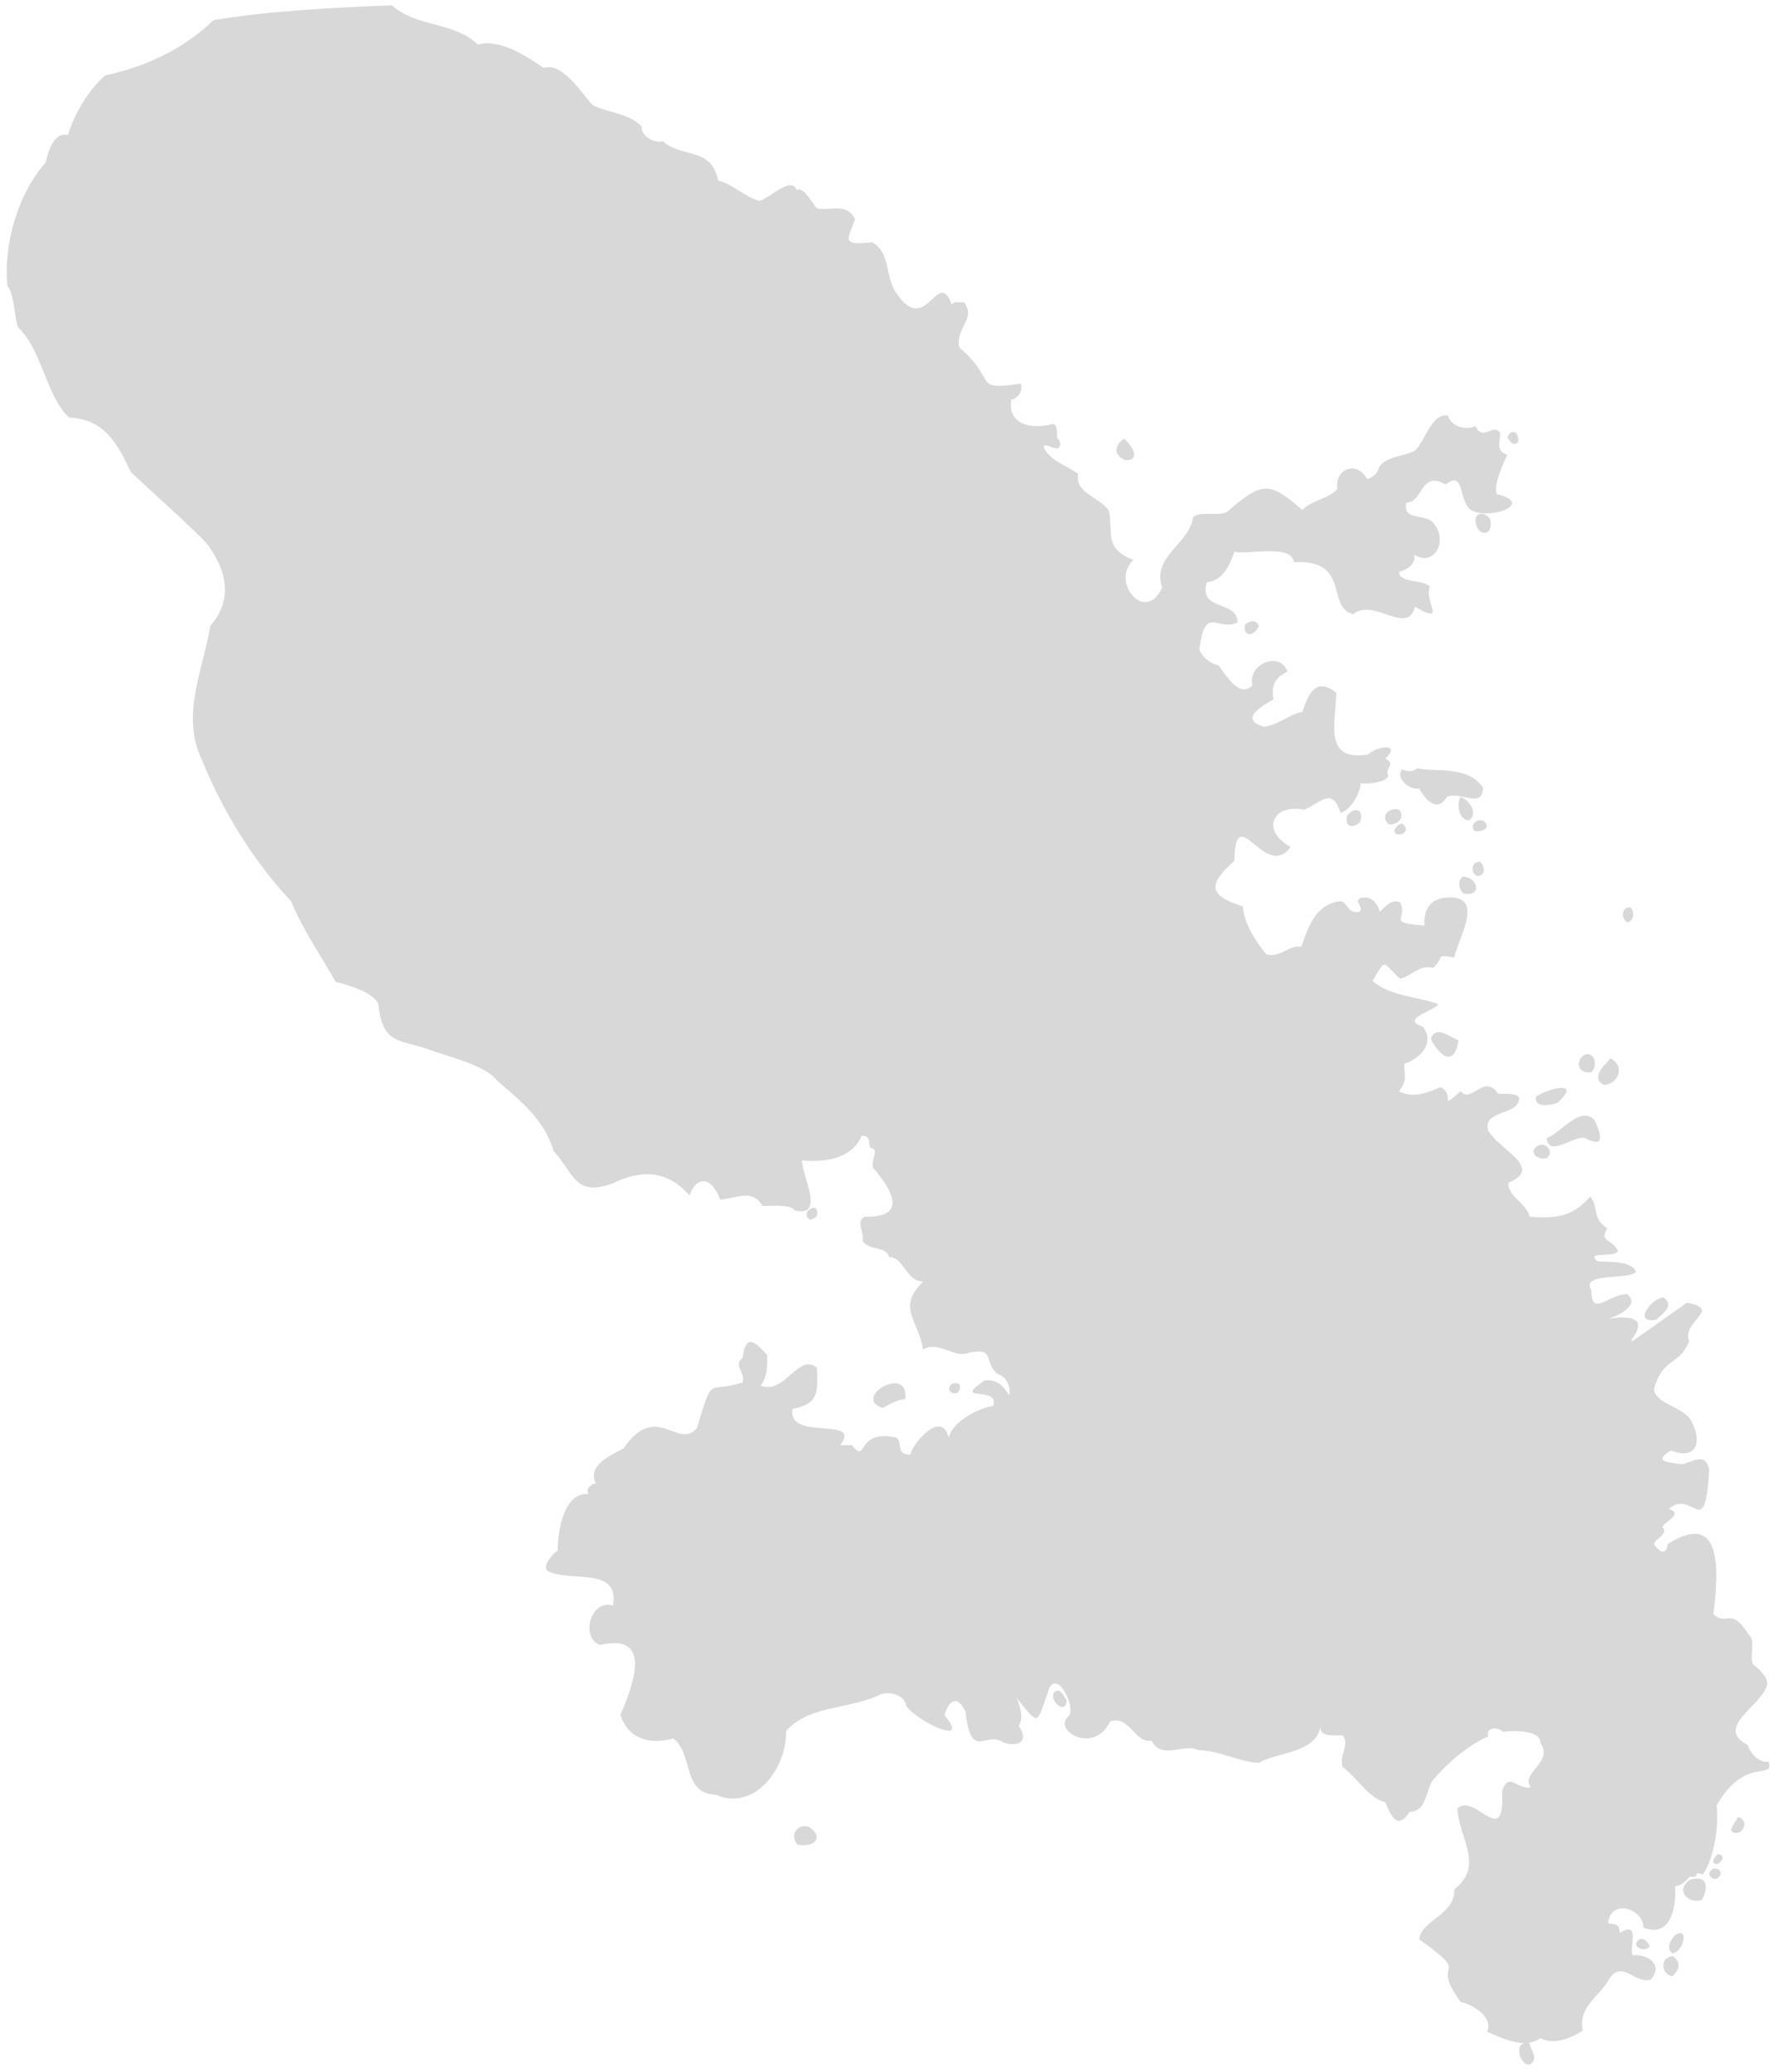 <?xml version="1.0" encoding="UTF-8"?>
<svg width="167px" height="195px" viewBox="0 0 167 195" version="1.1" xmlns="http://www.w3.org/2000/svg" xmlns:xlink="http://www.w3.org/1999/xlink">
    <title>Martinique</title>
    <g id="Page-1" stroke="none" stroke-width="1" fill="none" fill-rule="evenodd">
        <g id="Artboard" transform="translate(-64, -46)" fill="#D8D8D8" fill-rule="nonzero">
            <g id="cartes" transform="translate(0, 20)">
                <path d="M208,218.3 C206.4,217.9 207,220.4 208,220.3 C208.9,219.7 208.1,219 208,218.3 Z M221.5,210.1 C220.3,210.1 220.3,211.7 221.4,212 C222.1,211.4 222.3,210.7 221.5,210.1 Z M164.4,186 C164.1,185.6 163.8,184.7 163.2,185.3 C162.8,186.2 164.4,187.4 164.4,186 Z M140.1,197.9 C139,197.6 138.3,198.8 139.1,199.6 C140.6,199.9 141.7,198.9 140.1,197.9 Z M221.7,208.1 C221.3,208.5 220.8,209.3 221.4,209.8 C222.4,209.9 223.1,207.2 221.7,208.1 Z M223.7,202.5 C223.9,201.7 222.4,201.9 222.8,202.6 C222.9,202.6 223.6,202.7 223.7,202.5 Z M223.1,202.9 C221.7,203.8 222.8,205.2 224.2,204.8 C224.9,203.6 224.7,202.4 223.1,202.9 Z M225.2,201.9 C224.4,202.4 225.5,203.3 225.9,202.5 C226.2,202.1 225.6,201.7 225.2,201.9 Z M169.9,69.3 C171.5,69.4 170.5,67.8 169.8,67.3 C168.9,67.9 168.8,68.8 169.9,69.3 Z M215,128.1 C216.4,128 217,126.3 215.6,125.6 C215,126.3 213.7,127.4 215,128.1 Z M206.9,67.6 C207.1,66.7 206.2,66.2 205.9,67.2 C206.2,67.5 206.4,68.1 206.9,67.6 Z M217.2,112.8 C217.8,112.7 217.9,111.8 217.5,111.4 C216.6,111.3 216.6,112.5 217.2,112.8 Z M219.9,150.2 C220.5,149.6 221.7,148.9 220.6,148.1 C219.4,148.2 217.7,150.6 219.9,150.2 Z M214.1,131.4 C212.7,130 211,132.6 209.6,133.1 C209.8,135 212.2,132.8 213.2,133.1 C215.3,134.2 214.6,132.5 214.1,131.4 Z M209.6,135 C210.3,134.5 209.6,133.4 208.8,133.8 C207.8,134.4 208.7,135.2 209.6,135 Z M213.8,126.9 C214.4,126.4 214.2,125.1 213.3,125.2 C212.2,125.7 212.5,127.1 213.8,126.9 Z M210.6,129.8 C213,127.6 209.8,128.4 208.6,129.2 C208.4,130.3 209.9,130 210.6,129.8 Z M140.9,140.4 C141.2,138.8 139.1,140.2 140.3,140.8 C140.5,140.7 140.8,140.6 140.9,140.4 Z M203.9,103.5 C203.5,102.8 202.2,103.4 202.8,104.2 C203.3,104.3 204.2,104.1 203.9,103.5 Z M203.6,108.2 C203.8,108 203.6,107.2 203.3,107.1 C202.1,107.1 202.7,109.1 203.6,108.2 Z M201.8,110.1 C203.6,110.4 203.1,108.5 201.7,108.5 C201.2,108.9 201.3,109.7 201.8,110.1 Z M225.7,200.5 C225.5,200.7 225.2,201 225.3,201.3 C225.8,201.8 226.7,200.5 225.7,200.5 Z M204.3,74.9 C203.9,74.2 202.9,74.1 202.9,75 C203,76.5 204.6,76.6 204.3,74.9 Z M198.7,123.8 C199.6,125.5 200.9,126.4 201.3,123.9 C200.5,123.6 199.1,122.4 198.7,123.8 Z M181.2,84.8 C181,86.1 182.2,85.8 182.5,84.9 C182.3,84.3 181.6,84.4 181.2,84.8 Z M190.8,102.8 C190.6,103.8 191.3,104 192,103.4 C192.5,102.2 191.5,101.8 190.8,102.8 Z M201.5,101 C201.1,101.6 201.3,103.2 202.3,103.2 C203.2,102.5 202.3,101.3 201.5,101 Z M149.2,157.7 C149.7,154.3 144.1,157.5 147.1,158.5 C147.6,158.2 148.7,157.6 149.2,157.7 Z M218.2,208.6 C217.5,209.3 219.1,209.8 219.3,209.1 C219.1,208.8 218.7,208.2 218.2,208.6 Z M230.5,191.8 C229.5,191.9 228.8,191 228.5,190.2 C225.4,188.6 229.7,186.6 230.3,184.7 C230.6,183.9 229.5,183 229,182.6 C228.7,181.9 229.3,180.3 228.6,179.8 C226.9,177.1 226.5,179.1 225.3,177.9 C225.7,174.4 226.4,167.9 221,171.3 C220.9,172.4 220.2,172.1 219.7,171.3 C219.9,170.7 221.1,170.4 220.5,169.7 C220.8,169.1 222.5,168.5 221.1,168 C223.4,166 224.5,171.3 224.9,164.3 C224.5,162.6 223.4,163.6 222.3,163.8 C221.1,163.6 219.5,163.6 221.3,162.5 C223.5,163.4 224.3,161.9 223.3,159.9 C222.6,158.3 219.8,158.2 219.7,156.7 C220.6,153.6 222.1,154.6 223,152.2 C222.3,150.3 226.2,149.2 222.8,148.6 C211.7,156.4 222.9,149 215.4,150.1 C216.4,149.8 218.4,148.8 217.2,147.8 C215.5,147.7 213.8,150.1 213.8,147.4 C212.8,145.7 217.2,146.5 218,145.7 C217.6,144.6 215.5,144.8 214.4,144.7 C213.1,143.7 216.2,144.4 216.3,143.7 C215.8,142.6 214.5,142.9 215.3,141.6 C213.8,140.6 214.5,139.5 213.7,138.6 C212.1,140.5 210.4,140.7 208,140.5 C207.7,139.2 205.9,138.6 206,137.3 C209.4,135.9 205.1,134.2 204.1,132.4 C203.5,130.4 207.1,131 207,129.3 C206.8,128.8 205.4,129 205,128.9 C203.7,127 202.5,129.9 201.5,128.7 C199.3,130.6 201.1,129 199.6,128.3 C198.5,128.8 197,129.4 195.7,128.7 C196.5,127.6 196.2,127.5 196.2,126.1 C197.6,125.7 199.2,124.1 197.9,122.6 C195.8,121.9 198.9,121.2 199.4,120.5 C197.6,119.8 194.9,119.8 193.2,118.3 C194.6,116.1 194,116.5 195.8,118.1 C196.8,117.9 197.7,116.7 198.9,117.1 C200.1,116 199,115.8 200.9,116.1 C201.3,114.2 204,110 199.9,110.5 C198.5,110.7 198,111.8 198.1,113.1 C194.4,112.8 196.6,112.6 195.8,110.9 C195,110.6 194.4,111.3 193.9,111.8 C193.6,110.9 193.1,110.3 192.1,110.5 C191.4,110.8 192.4,111.3 192,111.8 C190.9,112 191,111.2 190.3,110.8 C187.9,111 187.2,113.1 186.5,115.1 C185.3,114.9 184.5,116.2 183.2,115.8 C182.2,114.6 181.1,112.9 181,111.3 C177.5,110.2 177.9,109.1 180.2,107 C180.3,101.1 183.1,109 185.5,105.7 C182.7,104.2 183.7,101.6 186.8,102.2 C188.5,101.4 189.4,100.1 190.2,102.5 C191.2,102.2 192,100.7 192.1,99.7 C192.5,99.8 194.5,99.7 194.7,99 C194.3,98.3 195.5,97.9 194.4,97.4 C196,95.9 193.6,96.2 192.8,97 C188.6,97.7 189.7,94.1 189.8,91.2 C187.9,89.7 187.2,91.2 186.6,93 C185.4,93.2 184.4,94.2 183,94.4 C180.6,93.7 182.7,92.5 183.9,91.8 C183.6,90.5 184.1,89.7 185.2,89.2 C184.5,87.2 181.4,88.5 181.9,90.5 C180.7,91.8 179.3,89.4 178.7,88.6 C178,88.5 177.1,87.8 176.9,87.1 C177.5,82.9 178.4,85.4 180.5,84.6 C180.5,82.4 176.8,83.6 177.6,80.8 C179.2,80.6 179.8,79.1 180.2,77.9 C181.1,78.3 185.6,77.1 185.8,78.9 C191.2,78.6 188.8,83.2 191.4,83.8 C193.3,82.2 196.5,85.9 197.2,83.1 C200.3,84.9 198,82.5 198.6,81.2 C197.9,80.5 195.7,80.9 195.7,79.8 C196.4,79.7 197.4,79 197.1,78.2 C199.3,79.5 200.4,76.4 198.7,75 C197.8,74.4 196,74.9 196.4,73.3 C198,73.3 197.7,70.2 200.1,71.6 C201.9,70.1 201.3,73.3 202.5,74 C204.2,75 208.6,73.4 204.9,72.5 C204.6,71.6 205.5,69.6 205.9,68.8 C204.7,68.4 205.3,67.6 205.2,66.7 C204.5,65.8 203.6,67.6 202.9,66.1 C202.1,66.5 200.6,66.2 200.3,65.1 C198.7,64.9 198.2,67.5 197.2,68.4 C196.1,69 194.5,68.9 193.8,70 C193.7,70.6 193.2,70.9 192.7,71.1 C191.8,69.3 189.6,70.1 189.9,72 C189.2,72.9 187.4,73.1 186.6,74 C183.6,71.4 182.9,71.2 179.6,74.1 C178.9,74.7 176.9,74 176.3,74.7 C176,77.2 172.4,78.3 173.4,81.3 C171.8,84.8 168.5,80.7 170.7,78.7 C167.9,77.6 168.8,76.2 168.4,74.1 C167.6,72.8 165.1,72.4 165.5,70.6 C164.6,69.9 162.9,69.4 162.3,68.2 C162,67.5 163.3,68.3 163.5,68.2 C164,68.1 163.8,67.4 163.5,67.2 C163.5,67 163.6,65.9 163.1,65.9 C161.3,66.4 158.8,66.1 159.2,63.6 C159.9,63.5 160.3,62.7 160.1,62.1 C155.4,62.8 158,61.8 154.3,58.7 C153.9,56.9 156,55.9 154.7,54.4 C154.5,54.6 153.8,54.2 153.6,54.7 C152.3,51 151.2,57.8 148.4,53.6 C147.3,52.2 147.9,49.8 146.1,48.8 C143.1,49.1 143.8,48.6 144.5,46.6 C143.6,45 142.2,45.9 140.9,45.6 C140.7,45.5 139.6,43.4 139,43.9 C138.5,42.5 136.4,44.7 135.5,44.9 C134.2,44.6 132.8,43.2 131.6,43 C131,39.8 128.2,40.9 126.4,39.3 C125.6,39.5 124.3,38.8 124.4,37.9 C123.3,36.7 121.2,36.6 119.8,35.9 C118.9,35 117,31.8 115.2,32.4 C113.6,31.3 111,29.6 109,30.2 C106.7,28 103.2,28.6 100.9,26.5 C95.8,26.7 89.4,27 84.1,27.9 C81.2,30.7 77.6,32.3 73.9,33.1 C72.3,34.5 71,36.7 70.4,38.7 C69,38.4 68.5,40.4 68.3,41.3 C65.7,44.2 64.3,49 64.7,52.9 C65.4,53.8 65.3,55.7 65.7,56.8 C68,59 68.3,63.2 70.5,65.3 C73.8,65.4 75.1,67.8 76.3,70.4 C77.2,71.3 82.5,76 83.5,77.2 C85.3,79.6 86,82.4 83.8,84.9 C83.1,89.1 81,93.3 83,97.5 C85,102.4 87.9,107.1 91.4,110.8 C92.5,113.5 94.2,115.9 95.6,118.4 C96.8,118.7 98.9,119.3 99.6,120.4 C100,124.2 101.4,123.8 104.2,124.7 C106,125.4 109.7,126.2 110.8,127.7 C112.9,129.5 115.3,131.4 116.1,134.3 C118.1,136.5 118.1,138.6 121.6,137.4 C124.6,135.9 127,136.3 128.9,138.5 C129.6,136.6 131,136.7 131.8,138.9 C133.2,138.8 134.8,137.8 135.8,139.5 C136.4,139.5 138.5,139.3 138.8,139.9 C141.8,140.7 139.4,136.4 139.5,135.2 C141.5,135.4 144.2,135.1 145.1,132.9 C145.9,132.8 145.8,133.5 145.9,134 C146.9,134.1 145.9,135.2 146.2,135.9 C148,138 149.5,140.6 145.4,140.5 C144.5,141 145.4,141.9 145.2,142.8 C146,143.8 147.4,143.2 147.7,144.3 C149.1,144.3 149.3,146.6 150.9,146.6 C148.4,149.1 150.4,150.1 150.9,153 C152.3,152.1 153.9,153.9 155.2,153.3 C157.8,152.8 156.5,154.1 157.9,155.3 C158.7,155.5 159.2,156.5 159,157.3 C158.4,156.4 157.9,155.8 156.7,155.9 C153.5,158.1 158.1,156.3 157.5,158.3 C156.2,158.5 153.7,159.7 153.3,161.3 C152.7,158.6 149.9,161.8 149.7,162.9 C148.3,162.9 149,161.8 148.4,161.3 C144.5,160.4 145.7,163.9 144.2,162 L143.1,162 C145.2,159.2 138.1,161.7 138.6,158.6 C141.1,158.1 141,157 140.9,154.7 C139.1,153.3 137.9,157.3 135.6,156.4 C136.2,155.7 136.3,154.3 136.2,153.5 C135.1,152.3 134.2,151.4 133.9,153.8 C133,154.4 134.2,155.2 133.9,156.1 C130.5,157.2 131.2,155.2 129.6,160.4 C127.8,162.5 125.8,157.8 122.7,162.3 C121.6,162.9 119.2,163.9 120.1,165.6 C119.7,165.6 119.1,166.1 119.4,166.6 C117,166.4 116.5,170.3 116.5,171.9 C116.1,172.2 115.1,173.2 115.5,173.8 C117.5,175 122.4,173.3 121.7,177.1 C119.6,176.4 118.6,180.2 120.5,180.8 C125.6,179.6 123.5,184.8 122.4,187.4 C123.2,189.7 125.2,190.2 127.4,189.6 C129.3,191.1 128.2,194.8 131.4,194.9 C135,196.5 138.1,192.4 138,188.9 C140.2,186.4 144.1,186.9 147,185.4 C147.9,185.2 149.1,185.5 149.3,186.5 C150,187.8 155.6,190.6 152.9,187.4 C153.4,185.8 154.2,185.6 154.9,187.1 C155.4,191.8 156.8,188.8 158.5,190 C159.9,190.4 160.9,189.9 159.9,188.4 C160.4,187.7 160,186.5 159.7,185.8 C161.9,188.4 161.5,188.5 162.8,184.8 C163.7,183.3 165.3,186.8 164.6,187.5 C163,188.8 167,191.2 168.5,188 C170.4,187.4 170.8,190.1 172.4,189.8 C173.4,191.7 175.5,190 176.8,190.7 C178.7,190.7 180.6,191.8 182.5,191.9 C184.1,190.9 187.9,191 188.3,188.5 C188.2,189.5 189.7,189.3 190.4,189.3 C191.1,190.2 190,191.3 190.4,192.3 C191.6,193.1 192.9,195.3 194.4,195.6 C194.9,196.7 195.5,198.4 196.7,196.5 C198.3,196.5 198.2,194.5 198.9,193.5 C200.4,191.8 202.1,190.3 204.1,189.4 C203.8,188.5 205.1,188.5 205.5,189 C206.2,188.8 209.1,188.8 209,190 C210.3,191.9 207.1,192.8 208.1,194.2 C206.9,194.5 206,192.6 205.4,194.6 C205.7,200.2 202.8,194.6 201.2,196.2 C201.3,198.9 203.8,201.6 200.9,203.8 C201,206.2 197.8,206.7 197.6,208.5 C202.9,212.3 198.4,210.1 201.5,214.4 C202.6,214.6 204.6,215.8 204,217.2 C205.4,217.8 207.6,218.9 209,217.8 C210.2,218.5 211.9,217.8 213,217.1 C212.5,214.8 214.7,213.8 215.5,212.2 C216.8,210.4 217.8,212.7 219.4,212.3 C220.6,210.9 219.2,209.9 217.7,210 C217.3,209.5 218.5,206.6 216.5,207.9 C216.4,207 216.1,207.1 215.4,207 C215.5,204.7 218.7,205.5 218.7,207.4 C221.3,208.4 221.8,205.5 221.7,203.5 C222.9,203.4 223,201.9 224.3,202.4 C225.4,200.8 225.8,197.9 225.6,195.9 C228.3,191.2 231,193.6 230.5,191.8 Z M227.6,197 C227.5,197.3 226.7,198.2 227.1,198.4 C228,198.9 228.8,197.3 227.6,197 Z M197.6,100.2 C198.2,101.3 199.3,102.5 200.2,101 C201.4,100.4 203.6,102.2 203.6,100.1 C202.1,98 199.2,98.7 197.4,98.3 C197,98.7 196.4,98.6 196,98.4 C195.3,99.2 196.7,100.4 197.6,100.2 Z M195.7,102.2 C194.8,101.9 193.8,102.9 194.8,103.6 C195.6,103.6 196.3,102.9 195.7,102.2 Z M196,104.5 C196.5,104.2 196.4,103.8 196,103.5 C195.3,103.6 194.8,104.7 196,104.5 Z M154.1,157.1 C154.4,156.9 154.5,156.3 154.2,156.2 C153.2,155.9 153,157.3 154.1,157.1 Z" id="Martinique"></path>
            </g>
        </g>
    </g>
</svg>